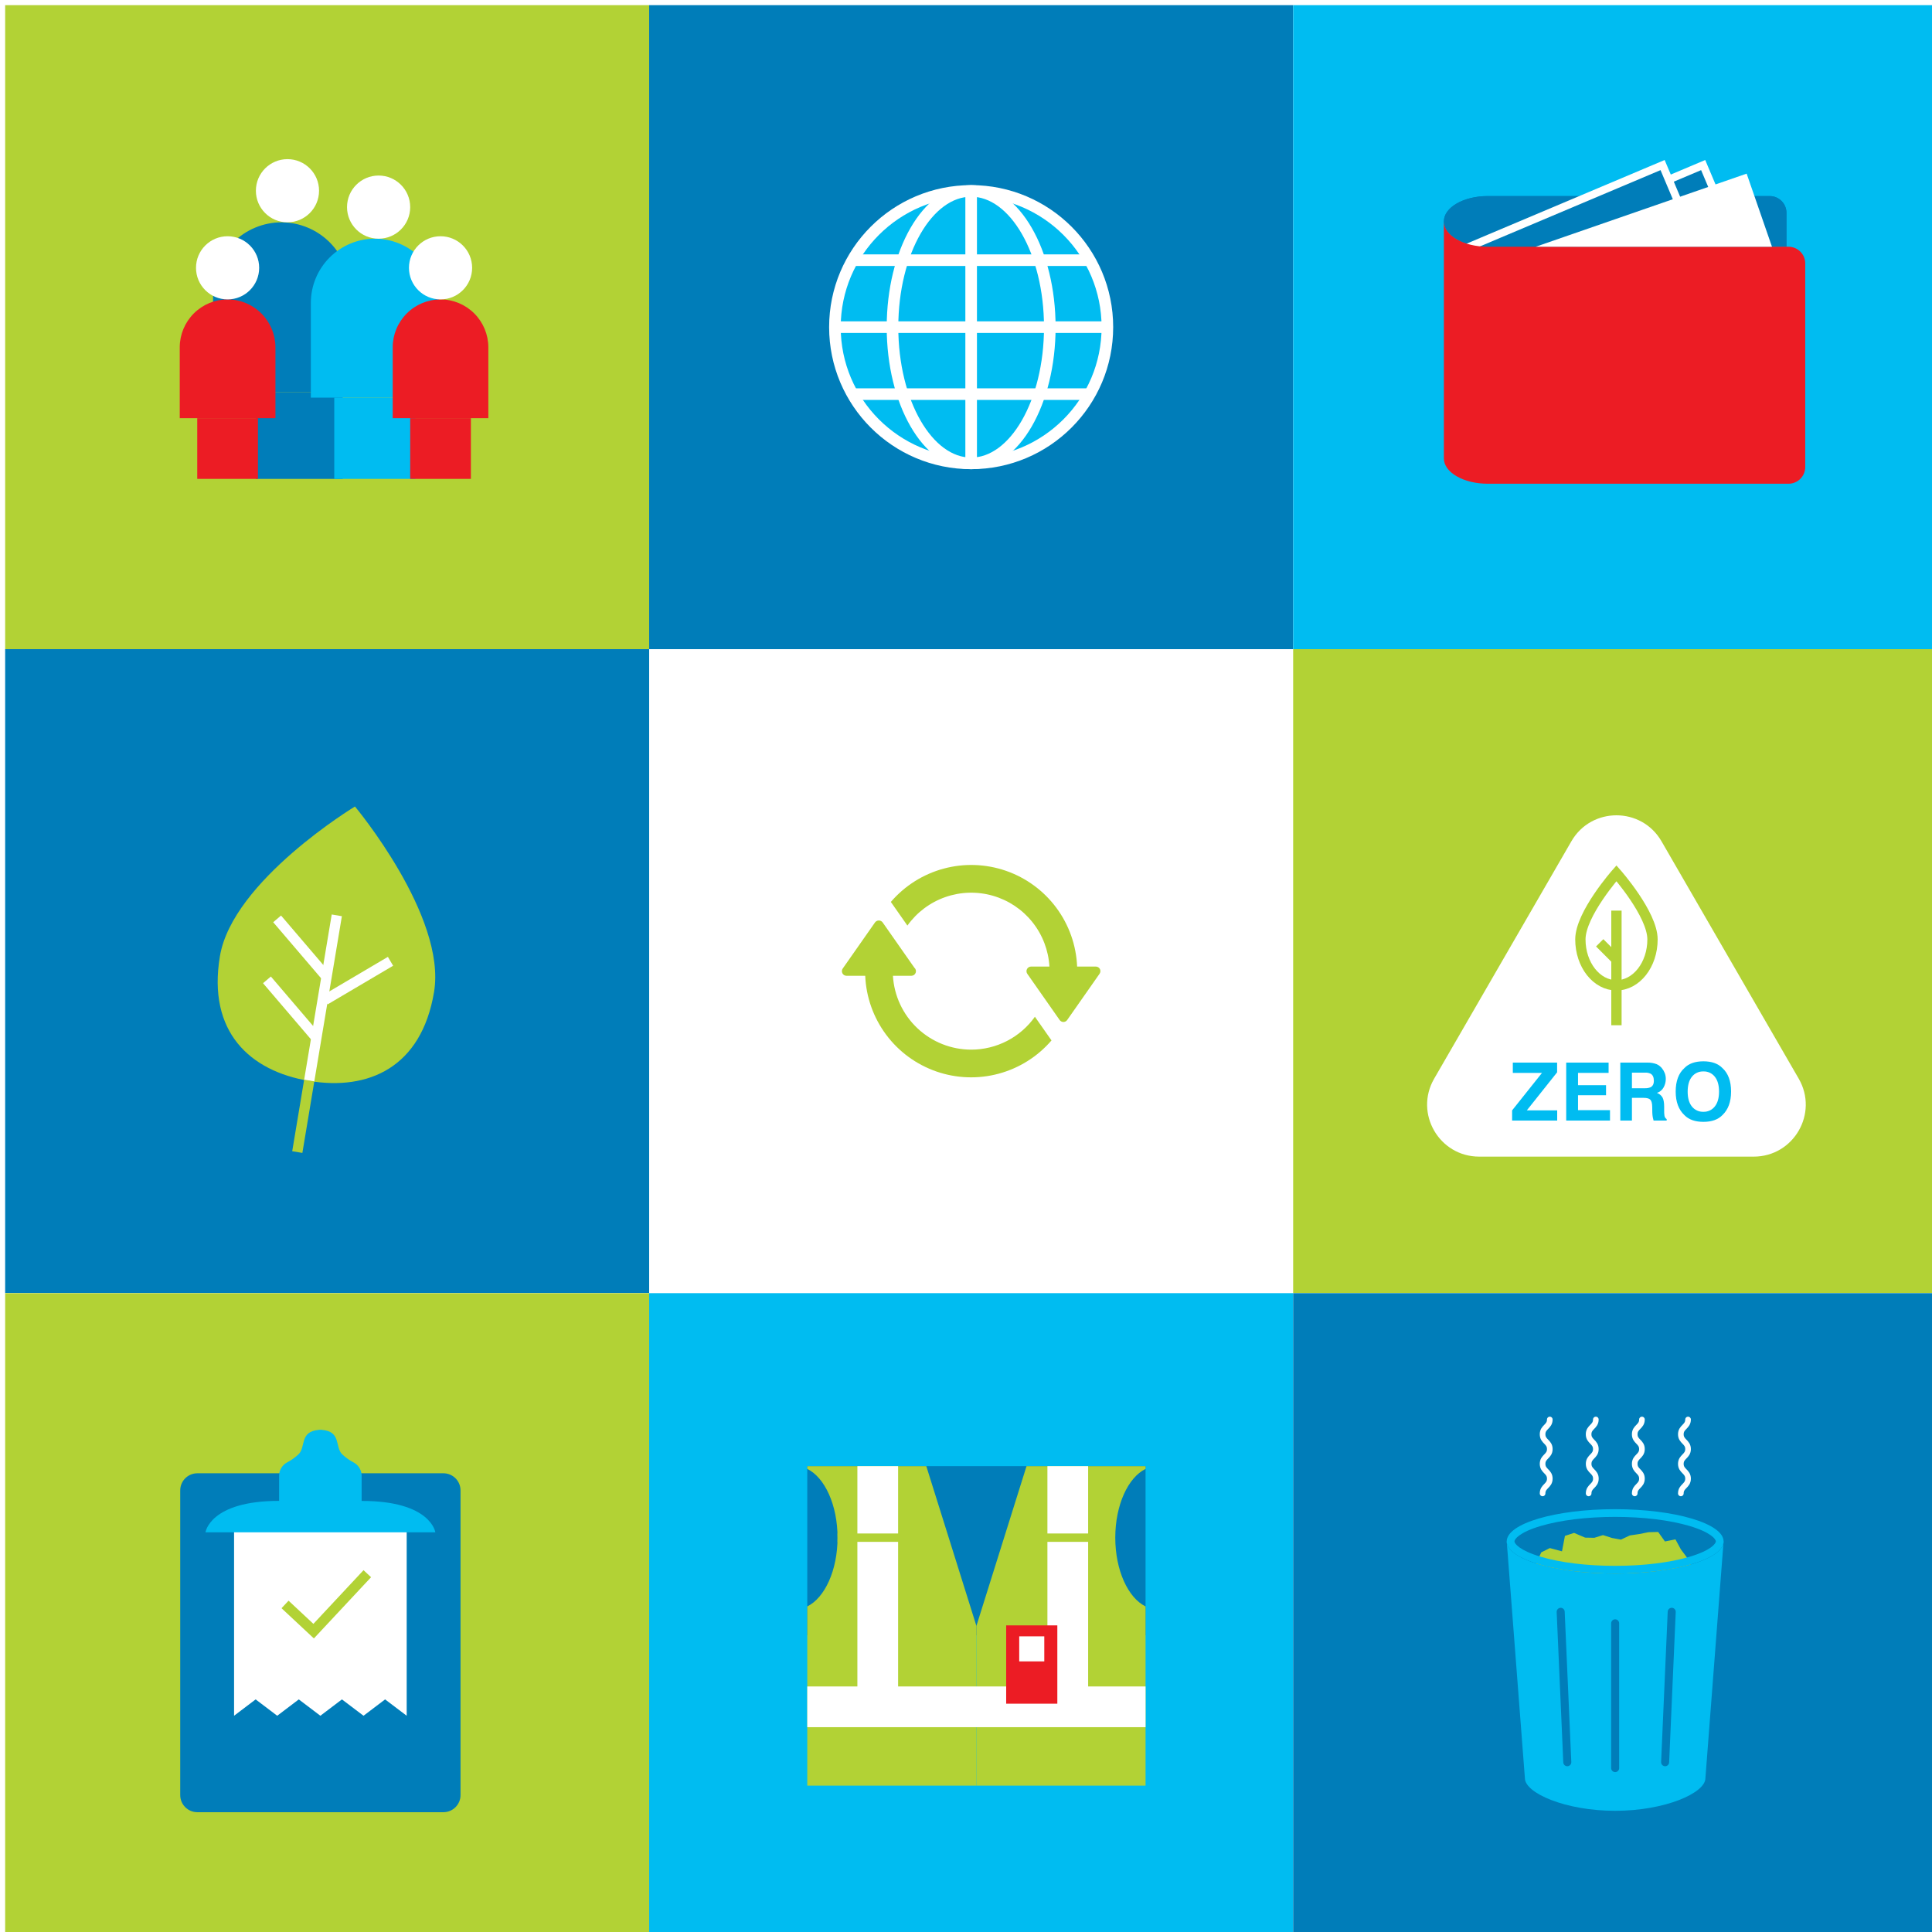 <svg
  width="1500"
  height="1500"
  viewBox="0 0 1500 1500"
  fill="none"
  xmlns="http://www.w3.org/2000/svg">
  <g filter="url(#filter0_d)">
    <rect
      width="1500"
      height="1500"
      transform="translate(4)"
      fill="white">
    </rect>

    <rect
      width="1500"
      height="500"
      transform="translate(4)"
      fill="white">
    </rect>

    <path
      d="M504 0H4V500H504V0Z"
      fill="#B2D235">
    </path>

    <path
      d="M165.42 300.43V221.7C165.462 207.63 171.07 194.148 181.019 184.199C190.968 174.25 204.45 168.642 218.52 168.6C232.59 168.642 246.072 174.25 256.021 184.199C265.97 194.148 271.578 207.63 271.62 221.7V300.43"
      fill="#007DB9">
    </path>

    <path
      d="M266.05 300.43H198.67V367.81H266.05V300.43Z"
      fill="#007DB9">
    </path>

    <path
      d="M241.34 304.73V231C241.379 217.828 246.629 205.207 255.943 195.893C265.257 186.58 277.878 181.33 291.05 181.29C304.222 181.33 316.843 186.58 326.156 195.893C335.47 205.207 340.72 217.828 340.76 231V304.7"
      fill="#00BCF1">
    </path>

    <path
      d="M322.59 304.73H259.52V367.8H322.59V304.73Z"
      fill="#00BCF1">
    </path>

    <path
      d="M139.55 320.67V265.6C139.579 255.756 143.502 246.324 150.463 239.363C157.424 232.402 166.856 228.479 176.7 228.45C186.544 228.479 195.976 232.402 202.937 239.363C209.898 246.324 213.821 255.756 213.85 265.6V320.67"
      fill="#EC1C24">
    </path>

    <path
      d="M200.27 320.67H153.14V367.8H200.27V320.67Z"
      fill="#EC1C24">
    </path>

    <path
      d="M304.89 320.67V265.6C304.919 255.763 308.837 246.337 315.789 239.377C322.741 232.417 332.163 228.49 342 228.45C351.844 228.479 361.276 232.402 368.237 239.363C375.198 246.324 379.121 255.756 379.15 265.6V320.67"
      fill="#EC1C24">
    </path>

    <path
      d="M365.6 320.67H318.47V367.8H365.6V320.67Z"
      fill="#EC1C24">
    </path>

    <path
      d="M176.7 228.46C190.242 228.46 201.22 217.482 201.22 203.94C201.22 190.398 190.242 179.42 176.7 179.42C163.158 179.42 152.18 190.398 152.18 203.94C152.18 217.482 163.158 228.46 176.7 228.46Z"
      fill="white">
    </path>

    <path
      d="M342.04 228.46C355.582 228.46 366.56 217.482 366.56 203.94C366.56 190.398 355.582 179.42 342.04 179.42C328.498 179.42 317.52 190.398 317.52 203.94C317.52 217.482 328.498 228.46 342.04 228.46Z"
      fill="white">
    </path>

    <path
      d="M293.95 181.33C307.492 181.33 318.47 170.352 318.47 156.81C318.47 143.268 307.492 132.29 293.95 132.29C280.408 132.29 269.43 143.268 269.43 156.81C269.43 170.352 280.408 181.33 293.95 181.33Z"
      fill="white">
    </path>

    <path
      d="M223.19 168.6C236.732 168.6 247.71 157.622 247.71 144.08C247.71 130.538 236.732 119.56 223.19 119.56C209.648 119.56 198.67 130.538 198.67 144.08C198.67 157.622 209.648 168.6 223.19 168.6Z"
      fill="white">
    </path>

    <path
      d="M1004 0H504V500H1004V0Z"
      fill="#007DB9">
    </path>

    <path
      d="M754 355.77C812.415 355.77 859.77 308.415 859.77 250C859.77 191.585 812.415 144.23 754 144.23C695.585 144.23 648.23 191.585 648.23 250C648.23 308.415 695.585 355.77 754 355.77Z"
      fill="#00BCF1"
      stroke="white"
      stroke-width="9"
      stroke-miterlimit="10">
    </path>

    <path
      d="M754 355.77C787.722 355.77 815.06 308.415 815.06 250C815.06 191.585 787.722 144.23 754 144.23C720.277 144.23 692.94 191.585 692.94 250C692.94 308.415 720.277 355.77 754 355.77Z"
      stroke="white"
      stroke-width="9"
      stroke-miterlimit="10">
    </path>

    <path
      d="M754 144.23V355.77"
      stroke="white"
      stroke-width="9"
      stroke-miterlimit="10">
    </path>

    <path
      d="M648.23 250H859.77"
      stroke="white"
      stroke-width="9"
      stroke-miterlimit="10">
    </path>

    <path
      d="M661.88 198H846.12"
      stroke="white"
      stroke-width="9"
      stroke-miterlimit="10">
    </path>

    <path
      d="M661.88 302H846.12"
      stroke="white"
      stroke-width="9"
      stroke-miterlimit="10">
    </path>

    <path
      d="M1504 0H1004V500H1504V0Z"
      fill="#00BCF1">
    </path>

    <path
      d="M1374 148.23H1155.09C1136.28 148.23 1121.02 157.03 1121.02 167.9C1121.02 178.77 1136.28 187.57 1155.09 187.57H1387V161.23C1387 157.782 1385.63 154.476 1383.19 152.038C1380.75 149.6 1377.45 148.23 1374 148.23Z"
      fill="#007DB9">
    </path>

    <path
      d="M1155.09 148.23C1136.28 148.23 1121.02 157.03 1121.02 167.9C1121.02 178.77 1136.28 187.57 1155.09 187.57H1192.33L1305.85 148.23H1155.09Z"
      fill="#007DB9">
    </path>

    <path
      d="M1387 187.57V161.23C1387 157.782 1385.63 154.476 1383.19 152.038C1380.75 149.6 1377.45 148.23 1374 148.23H1362.13L1375.76 187.57H1387Z"
      fill="#007DB9">
    </path>

    <path
      d="M1345.7 179.5L1329.5 141.14L1322.33 124.16L1273.34 144.85L1162.66 191.59"
      fill="#007DB9">
    </path>

    <path
      d="M1345.7 179.5L1329.5 141.14L1322.33 124.16L1273.34 144.85L1162.66 191.59"
      stroke="white"
      stroke-width="6"
      stroke-miterlimit="10">
    </path>

    <path
      d="M1314.2 179.5L1298 141.14L1290.83 124.16L1241.84 144.85L1131.16 191.59"
      fill="#007DB9">
    </path>

    <path
      d="M1314.2 179.5L1298 141.14L1290.83 124.16L1241.84 144.85L1131.16 191.59"
      stroke="white"
      stroke-width="6"
      stroke-miterlimit="10">
    </path>

    <path
      d="M1388.59 187.57H1155.09C1136.28 187.57 1121.02 178.76 1121.02 167.9V351.9C1121.02 362.76 1136.28 371.57 1155.09 371.57H1388.59C1392.04 371.57 1395.34 370.2 1397.78 367.762C1400.22 365.324 1401.59 362.018 1401.59 358.57V200.57C1401.59 197.122 1400.22 193.816 1397.78 191.378C1395.34 188.94 1392.04 187.57 1388.59 187.57Z"
      fill="#EC1C24">
    </path>

    <path
      d="M1362.13 148.23L1356.09 130.81L1305.85 148.23L1192.32 187.57H1375.76L1362.13 148.23Z"
      fill="white">
    </path>

    <rect
      width="1500"
      height="500"
      transform="translate(4 500)"
      fill="white">
    </rect>

    <path
      d="M504 500H4V1000H504V500Z"
      fill="#007DB9">
    </path>

    <path
      d="M337 766.16C327.16 825 285.93 842.88 240 835.22C194.07 827.56 160.92 797.22 170.74 738.42C180.56 679.62 275.59 622.17 275.59 622.17C275.59 622.17 346.8 707.32 337 766.16Z"
      fill="#B2D235">
    </path>

    <path
      d="M261.49 706.67L240.04 835.22"
      stroke="white"
      stroke-width="8"
      stroke-miterlimit="10"
      stroke-linejoin="round">
    </path>

    <path
      d="M240.09 834.9L230.82 890.46"
      stroke="#B2D235"
      stroke-width="8"
      stroke-miterlimit="10"
      stroke-linejoin="round">
    </path>

    <path
      d="M215.16 709.41L253.54 754.33"
      stroke="white"
      stroke-width="8"
      stroke-miterlimit="10"
      stroke-linejoin="round">
    </path>

    <path
      d="M303.19 742.35L252.3 772.38"
      stroke="white"
      stroke-width="8"
      stroke-miterlimit="10"
      stroke-linejoin="round">
    </path>

    <path
      d="M207.26 756.76L245.63 801.68"
      stroke="white"
      stroke-width="8"
      stroke-miterlimit="10"
      stroke-linejoin="round">
    </path>

    <rect
      width="500"
      height="500"
      transform="translate(504 500)"
      fill="white">
    </rect>

    <path
      d="M853.981 748.354C853.674 747.776 853.216 747.292 852.655 746.955C852.094 746.617 851.452 746.439 850.798 746.439H836.276C835.598 729.936 829.967 714.019 820.118 700.76C810.268 687.502 796.655 677.515 781.05 672.101C765.446 666.687 748.573 666.095 732.628 670.404C716.683 674.712 702.404 683.721 691.65 696.257L704.506 714.609C711.816 704.351 722.13 696.615 734.025 692.47C745.92 688.325 758.808 687.976 770.91 691.469C783.012 694.963 793.731 702.128 801.587 711.974C809.443 721.821 814.048 733.863 814.766 746.439H800.542C799.885 746.437 799.241 746.616 798.679 746.957C798.117 747.297 797.66 747.785 797.357 748.368C797.054 748.951 796.917 749.606 796.961 750.261C797.005 750.916 797.229 751.547 797.608 752.084L822.698 787.917C823.025 788.394 823.463 788.784 823.974 789.054C824.485 789.323 825.055 789.464 825.633 789.464C826.211 789.464 826.78 789.323 827.291 789.054C827.803 788.784 828.24 788.394 828.567 787.917L853.658 752.084C854.048 751.551 854.284 750.922 854.341 750.264C854.398 749.606 854.274 748.945 853.981 748.354Z"
      fill="#B2D235">
    </path>

    <path
      d="M754.016 810.944C738.491 810.92 723.561 804.973 712.271 794.317C700.982 783.661 694.184 769.098 693.266 753.6H707.565C708.299 753.601 709.015 753.376 709.617 752.955C710.218 752.535 710.676 751.94 710.929 751.251C711.181 750.562 711.216 749.811 711.028 749.102C710.839 748.392 710.438 747.758 709.877 747.284L685.259 712.123C684.916 711.669 684.472 711.302 683.963 711.048C683.454 710.795 682.893 710.664 682.325 710.664C681.756 710.664 681.195 710.795 680.686 711.048C680.177 711.302 679.734 711.669 679.39 712.123L654.3 747.956C653.921 748.492 653.697 749.123 653.653 749.778C653.609 750.434 653.746 751.088 654.049 751.671C654.352 752.254 654.809 752.742 655.371 753.082C655.933 753.423 656.577 753.602 657.234 753.6H671.756C672.447 770.097 678.084 786.005 687.936 799.255C697.787 812.505 711.397 822.485 726.996 827.898C742.595 833.31 759.461 833.905 775.402 829.604C791.344 825.303 805.622 816.306 816.382 803.782L803.501 785.405C797.886 793.299 790.465 799.736 781.857 804.178C773.249 808.621 763.703 810.94 754.016 810.944Z"
      fill="#B2D235">
    </path>

    <g clip-path="url(#clip0)">
      <path
        d="M1503.98 500H1003.98V1000H1503.98V500Z"
        fill="#B2D235">
      </path>

      <path
        d="M1220.02 649.169L1113.47 833.484C1097.92 860.383 1117.36 894 1148.45 894H1361.55C1392.64 894 1412.08 860.383 1396.53 833.484L1289.98 649.169C1274.43 622.277 1235.57 622.277 1220.02 649.169Z"
        fill="white">
      </path>

      <path
        d="M1174 858.099L1197.2 829H1174.55V821H1208.94V828.536L1185.44 858.066H1209V866H1174V858.099Z"
        fill="#00BCF1">
      </path>

      <path
        d="M1248.91 828.988H1225.17V838.533H1246.93V846.331H1225.17V857.921H1250V866H1216V821H1248.91V828.988Z"
        fill="#00BCF1">
      </path>

      <path
        d="M1286.14 822.187C1287.74 822.885 1289.16 823.965 1290.28 825.335C1291.21 826.469 1291.96 827.747 1292.5 829.121C1293.07 830.627 1293.34 832.23 1293.32 833.842C1293.29 836.048 1292.73 838.213 1291.69 840.146C1290.57 842.252 1288.69 843.825 1286.44 844.52C1288.25 845.161 1289.78 846.42 1290.77 848.082C1291.59 849.615 1292.05 851.959 1292.05 855.107V858.13C1292.01 859.53 1292.09 860.93 1292.3 862.314C1292.38 862.84 1292.58 863.341 1292.87 863.783C1293.17 864.225 1293.55 864.597 1294 864.873V866H1283.84C1283.55 865.006 1283.36 864.202 1283.24 863.589C1283 862.313 1282.87 861.019 1282.84 859.721L1282.79 855.538C1282.74 852.671 1282.26 850.761 1281.32 849.805C1280.38 848.844 1278.63 848.372 1276.06 848.372H1267.03V866H1258V821.003H1279.19C1281.55 820.963 1283.91 821.365 1286.14 822.187ZM1267.03 828.814V840.9H1276.98C1278.5 840.982 1280.01 840.73 1281.43 840.163C1283.17 839.335 1284.05 837.628 1284.05 835.102C1284.05 832.373 1283.2 830.543 1281.51 829.609C1280.17 828.987 1278.71 828.703 1277.24 828.781L1267.03 828.814Z"
        fill="#00BCF1">
      </path>

      <path
        d="M1337.22 861.821C1333.83 865.274 1328.93 867 1322.52 867C1316.1 867 1311.2 865.274 1307.82 861.821C1303.27 857.584 1301 851.478 1301 843.504C1301 835.367 1303.27 829.258 1307.82 825.179C1311.2 821.726 1316.1 820 1322.52 820C1328.93 820 1333.83 821.726 1337.22 825.179C1341.74 829.264 1344.01 835.372 1344 843.504C1344 851.472 1341.74 857.578 1337.22 861.821ZM1331.36 855.072C1333.56 852.345 1334.66 848.489 1334.66 843.504C1334.66 838.519 1333.56 834.666 1331.36 831.944C1330.32 830.617 1328.97 829.553 1327.44 828.842C1325.9 828.131 1324.21 827.792 1322.52 827.854C1320.81 827.793 1319.11 828.134 1317.56 828.848C1316.01 829.562 1314.65 830.628 1313.6 831.961C1311.4 834.688 1310.3 838.546 1310.3 843.537C1310.3 848.527 1311.4 852.383 1313.6 855.105C1314.65 856.43 1316.01 857.49 1317.55 858.201C1319.09 858.912 1320.78 859.252 1322.48 859.195C1324.19 859.254 1325.88 858.911 1327.42 858.194C1328.97 857.477 1330.32 856.407 1331.36 855.072Z"
        fill="#00BCF1">
      </path>

      <path
        d="M1283 725.352C1283 745.002 1270.47 761 1255 761C1239.53 761 1227 745.043 1227 725.352C1227 705.661 1255 674 1255 674C1255 674 1283 705.669 1283 725.352Z"
        stroke="#B2D235"
        stroke-width="8"
        stroke-miterlimit="10">
      </path>

      <path
        d="M1255 703V792"
        stroke="#B2D235"
        stroke-width="8">
      </path>

      <path
        d="M1255 741L1242 728"
        stroke="#B2D235"
        stroke-width="8">
      </path>
    </g>

    <rect
      width="1500"
      height="500"
      transform="translate(4 1000)"
      fill="white">
    </rect>

    <path
      d="M504 1000H4V1500H504V1000Z"
      fill="#B2D235">
    </path>

    <path
      d="M344.26 1139.85H153.22C145.88 1139.85 139.93 1145.8 139.93 1153.14V1389.7C139.93 1397.04 145.88 1402.99 153.22 1402.99H344.26C351.6 1402.99 357.55 1397.04 357.55 1389.7V1153.14C357.55 1145.8 351.6 1139.85 344.26 1139.85Z"
      fill="#007DB9">
    </path>

    <path
      d="M181.73 1176.69V1303.02V1310.7V1328.1L198.48 1315.41L215.23 1328.1L231.98 1315.41L248.73 1328.1L265.48 1315.41L282.24 1328.1L298.99 1315.41L315.75 1328.1V1310.7V1303.02V1176.69H181.73Z"
      fill="white">
    </path>

    <path
      d="M285.17 1217.81L243.51 1262.42L221.31 1241.69"
      stroke="#B2D235"
      stroke-width="8"
      stroke-miterlimit="10">
    </path>

    <path
      d="M338 1185.69H159.53C159.53 1185.69 162.81 1161.27 216.7 1161.27V1141.75C216.701 1139.63 217.276 1137.56 218.362 1135.74C219.448 1133.92 221.006 1132.43 222.87 1131.43C226.175 1129.7 229.224 1127.52 231.93 1124.95C237.47 1119.41 232.53 1107.44 247.4 1106.17V1106.06C247.86 1106.06 248.3 1106.06 248.74 1106.06C249.18 1106.06 249.62 1106.06 250.09 1106.06V1106.17C265 1107.44 260 1119.41 265.55 1125C268.257 1127.57 271.31 1129.75 274.62 1131.48C276.481 1132.49 278.036 1133.98 279.121 1135.79C280.205 1137.61 280.778 1139.68 280.78 1141.8V1161.32C334.67 1161.27 338 1185.69 338 1185.69Z"
      fill="#00BCF1">
    </path>

    <g clip-path="url(#clip1)">
      <path
        d="M1004 992.63H504V1500H1004V992.63Z"
        fill="#00BCF1">
      </path>

      <path
        d="M889.41 1134.31H626.76V1265.64H889.41V1134.31Z"
        fill="#007DB9">
      </path>

      <path
        d="M719.17 1134.31H626.76V1136.46C640.33 1143.09 650.27 1164.46 650.27 1189.84C650.27 1215.22 640.33 1236.59 626.76 1243.23V1382.37H758.08V1258.37L719.17 1134.31Z"
        fill="#B2D235">
      </path>

      <path
        d="M797 1134.31H889.41V1136.46C875.84 1143.09 865.9 1164.46 865.9 1189.84C865.9 1215.22 875.84 1236.59 889.41 1243.23V1382.37H758.08V1258.37L797 1134.31Z"
        fill="#B2D235">
      </path>

      <path
        d="M697.29 1134.31H665.67V1306.17H697.29V1134.31Z"
        fill="white">
      </path>

      <path
        d="M844.83 1134.31H813.21V1306.17H844.83V1134.31Z"
        fill="white">
      </path>

      <path
        d="M889.41 1336.98V1305.36H626.76V1336.98H889.41Z"
        fill="white">
      </path>

      <path
        d="M650.27 1189.84H717.55"
        stroke="#B2D235"
        stroke-width="6.49"
        stroke-miterlimit="10">
      </path>

      <path
        d="M795.37 1189.84H862.66"
        stroke="#B2D235"
        stroke-width="6.49"
        stroke-miterlimit="10">
      </path>

      <path
        d="M820.91 1257.94H781.19V1318.74H820.91V1257.94Z"
        fill="#EC1C24">
      </path>

      <path
        d="M810.78 1266.45H791.32V1285.91H810.78V1266.45Z"
        fill="white">
      </path>
    </g>

    <path
      d="M1504 1000H1004V1500H1504V1000Z"
      fill="#007DB9">
    </path>

    <path
      d="M1324.07 1376.6C1324.07 1388.09 1292.7 1401.91 1254 1401.91C1215.3 1401.91 1183.93 1388.09 1183.93 1376.6L1169.82 1192.72H1338.18L1324.07 1376.6Z"
      fill="#00BCF1">
    </path>

    <path
      d="M1254 1217.73C1300.49 1217.73 1338.18 1206.53 1338.18 1192.72C1338.18 1178.91 1300.49 1167.71 1254 1167.71C1207.51 1167.71 1169.82 1178.91 1169.82 1192.72C1169.82 1206.53 1207.51 1217.73 1254 1217.73Z"
      fill="#007DB9">
    </path>

    <path
      d="M1254 1256.34V1368.73"
      stroke="#007DB9"
      stroke-width="6.23"
      stroke-miterlimit="10"
      stroke-linecap="round">
    </path>

    <path
      d="M1211.71 1247.4L1216.84 1364.17"
      stroke="#007DB9"
      stroke-width="6.23"
      stroke-miterlimit="10"
      stroke-linecap="round">
    </path>

    <path
      d="M1297.92 1247.4L1292.8 1364.17"
      stroke="#007DB9"
      stroke-width="6.23"
      stroke-miterlimit="10"
      stroke-linecap="round">
    </path>

    <path
      d="M1254 1217.73C1276.81 1217.73 1297.49 1215.03 1312.65 1210.65L1309.38 1204.75L1305 1198.9L1300.81 1191.16L1292.65 1192.78L1287.39 1185.4L1279.92 1185.59L1272.51 1187.06L1265.41 1188.11L1258.48 1191.36L1251.67 1190.11L1244.55 1187.85L1237.85 1189.94L1230.7 1189.81L1222.12 1186.15L1215.02 1188.44L1212.73 1200.44L1203.28 1197.93L1196.63 1201.25L1192.69 1209.89C1208.07 1214.7 1229.84 1217.73 1254 1217.73Z"
      fill="#B2D235">
    </path>

    <path
      d="M1305 1155.49C1305 1149.76 1310.6 1149.76 1310.6 1144.02C1310.6 1138.28 1305 1138.28 1305 1132.54C1305 1126.8 1310.6 1126.8 1310.6 1121.06C1310.6 1115.32 1305 1115.31 1305 1109.57C1305 1103.83 1310.6 1103.83 1310.6 1098.09"
      stroke="white"
      stroke-width="4.37"
      stroke-miterlimit="10"
      stroke-linecap="round">
    </path>

    <path
      d="M1269.19 1155.49C1269.19 1149.76 1274.8 1149.76 1274.8 1144.02C1274.8 1138.28 1269.19 1138.28 1269.19 1132.54C1269.19 1126.8 1274.8 1126.8 1274.8 1121.06C1274.8 1115.32 1269.19 1115.31 1269.19 1109.57C1269.19 1103.83 1274.8 1103.83 1274.8 1098.09"
      stroke="white"
      stroke-width="4.37"
      stroke-miterlimit="10"
      stroke-linecap="round">
    </path>

    <path
      d="M1233.42 1155.49C1233.42 1149.76 1239.03 1149.76 1239.03 1144.02C1239.03 1138.28 1233.42 1138.28 1233.42 1132.54C1233.42 1126.8 1239 1126.8 1239 1121.06C1239 1115.32 1233.39 1115.31 1233.39 1109.57C1233.39 1103.83 1239 1103.83 1239 1098.09"
      stroke="white"
      stroke-width="4.37"
      stroke-miterlimit="10"
      stroke-linecap="round">
    </path>

    <path
      d="M1197.66 1155.49C1197.66 1149.76 1203.26 1149.76 1203.26 1144.02C1203.26 1138.28 1197.66 1138.28 1197.66 1132.54C1197.66 1126.8 1203.26 1126.8 1203.26 1121.06C1203.26 1115.32 1197.66 1115.31 1197.66 1109.57C1197.66 1103.83 1203.26 1103.83 1203.26 1098.09"
      stroke="white"
      stroke-width="4.37"
      stroke-miterlimit="10"
      stroke-linecap="round">
    </path>

    <path
      d="M1254 1173.71C1275.92 1173.71 1296.46 1176.22 1311.82 1180.78C1328.52 1185.78 1332.18 1191.08 1332.18 1192.72C1332.18 1194.36 1328.52 1199.72 1311.82 1204.65C1296.46 1209.22 1275.92 1211.73 1254 1211.73C1232.08 1211.73 1211.54 1209.22 1196.18 1204.65C1179.48 1199.65 1175.82 1194.36 1175.82 1192.72C1175.82 1191.08 1179.48 1185.72 1196.18 1180.78C1211.54 1176.22 1232.08 1173.71 1254 1173.71ZM1254 1167.71C1207.51 1167.71 1169.82 1178.91 1169.82 1192.71C1169.82 1206.51 1207.51 1217.71 1254 1217.71C1300.49 1217.71 1338.18 1206.51 1338.18 1192.71C1338.18 1178.91 1300.49 1167.71 1254 1167.71Z"
      fill="#00BCF1">
    </path>
  </g>

  <defs>
    <filter
      id="filter0_d"
      x="0"
      y="0"
      width="1508"
      height="1508"
      filterUnits="userSpaceOnUse"
      color-interpolation-filters="sRGB">
      <feFlood
        flood-opacity="0"
        result="BackgroundImageFix">
      </feFlood>

      <feColorMatrix
        in="SourceAlpha"
        type="matrix"
        values="0 0 0 0 0 0 0 0 0 0 0 0 0 0 0 0 0 0 127 0">
      </feColorMatrix>

      <feOffset dy="4"></feOffset>

      <feGaussianBlur stdDeviation="2"></feGaussianBlur>

      <feColorMatrix
        type="matrix"
        values="0 0 0 0 0 0 0 0 0 0 0 0 0 0 0 0 0 0 0.25 0">
      </feColorMatrix>

      <feBlend
        mode="normal"
        in2="BackgroundImageFix"
        result="effect1_dropShadow">
      </feBlend>

      <feBlend
        mode="normal"
        in="SourceGraphic"
        in2="effect1_dropShadow"
        result="shape">
      </feBlend>
    </filter>

    <clipPath id="clip0">
      <rect
        width="500"
        height="500"
        fill="white"
        transform="translate(1004 500)">
      </rect>
    </clipPath>

    <clipPath id="clip1">
      <rect
        width="500"
        height="500"
        fill="white"
        transform="translate(504 1000)">
      </rect>
    </clipPath>
  </defs>
</svg>
